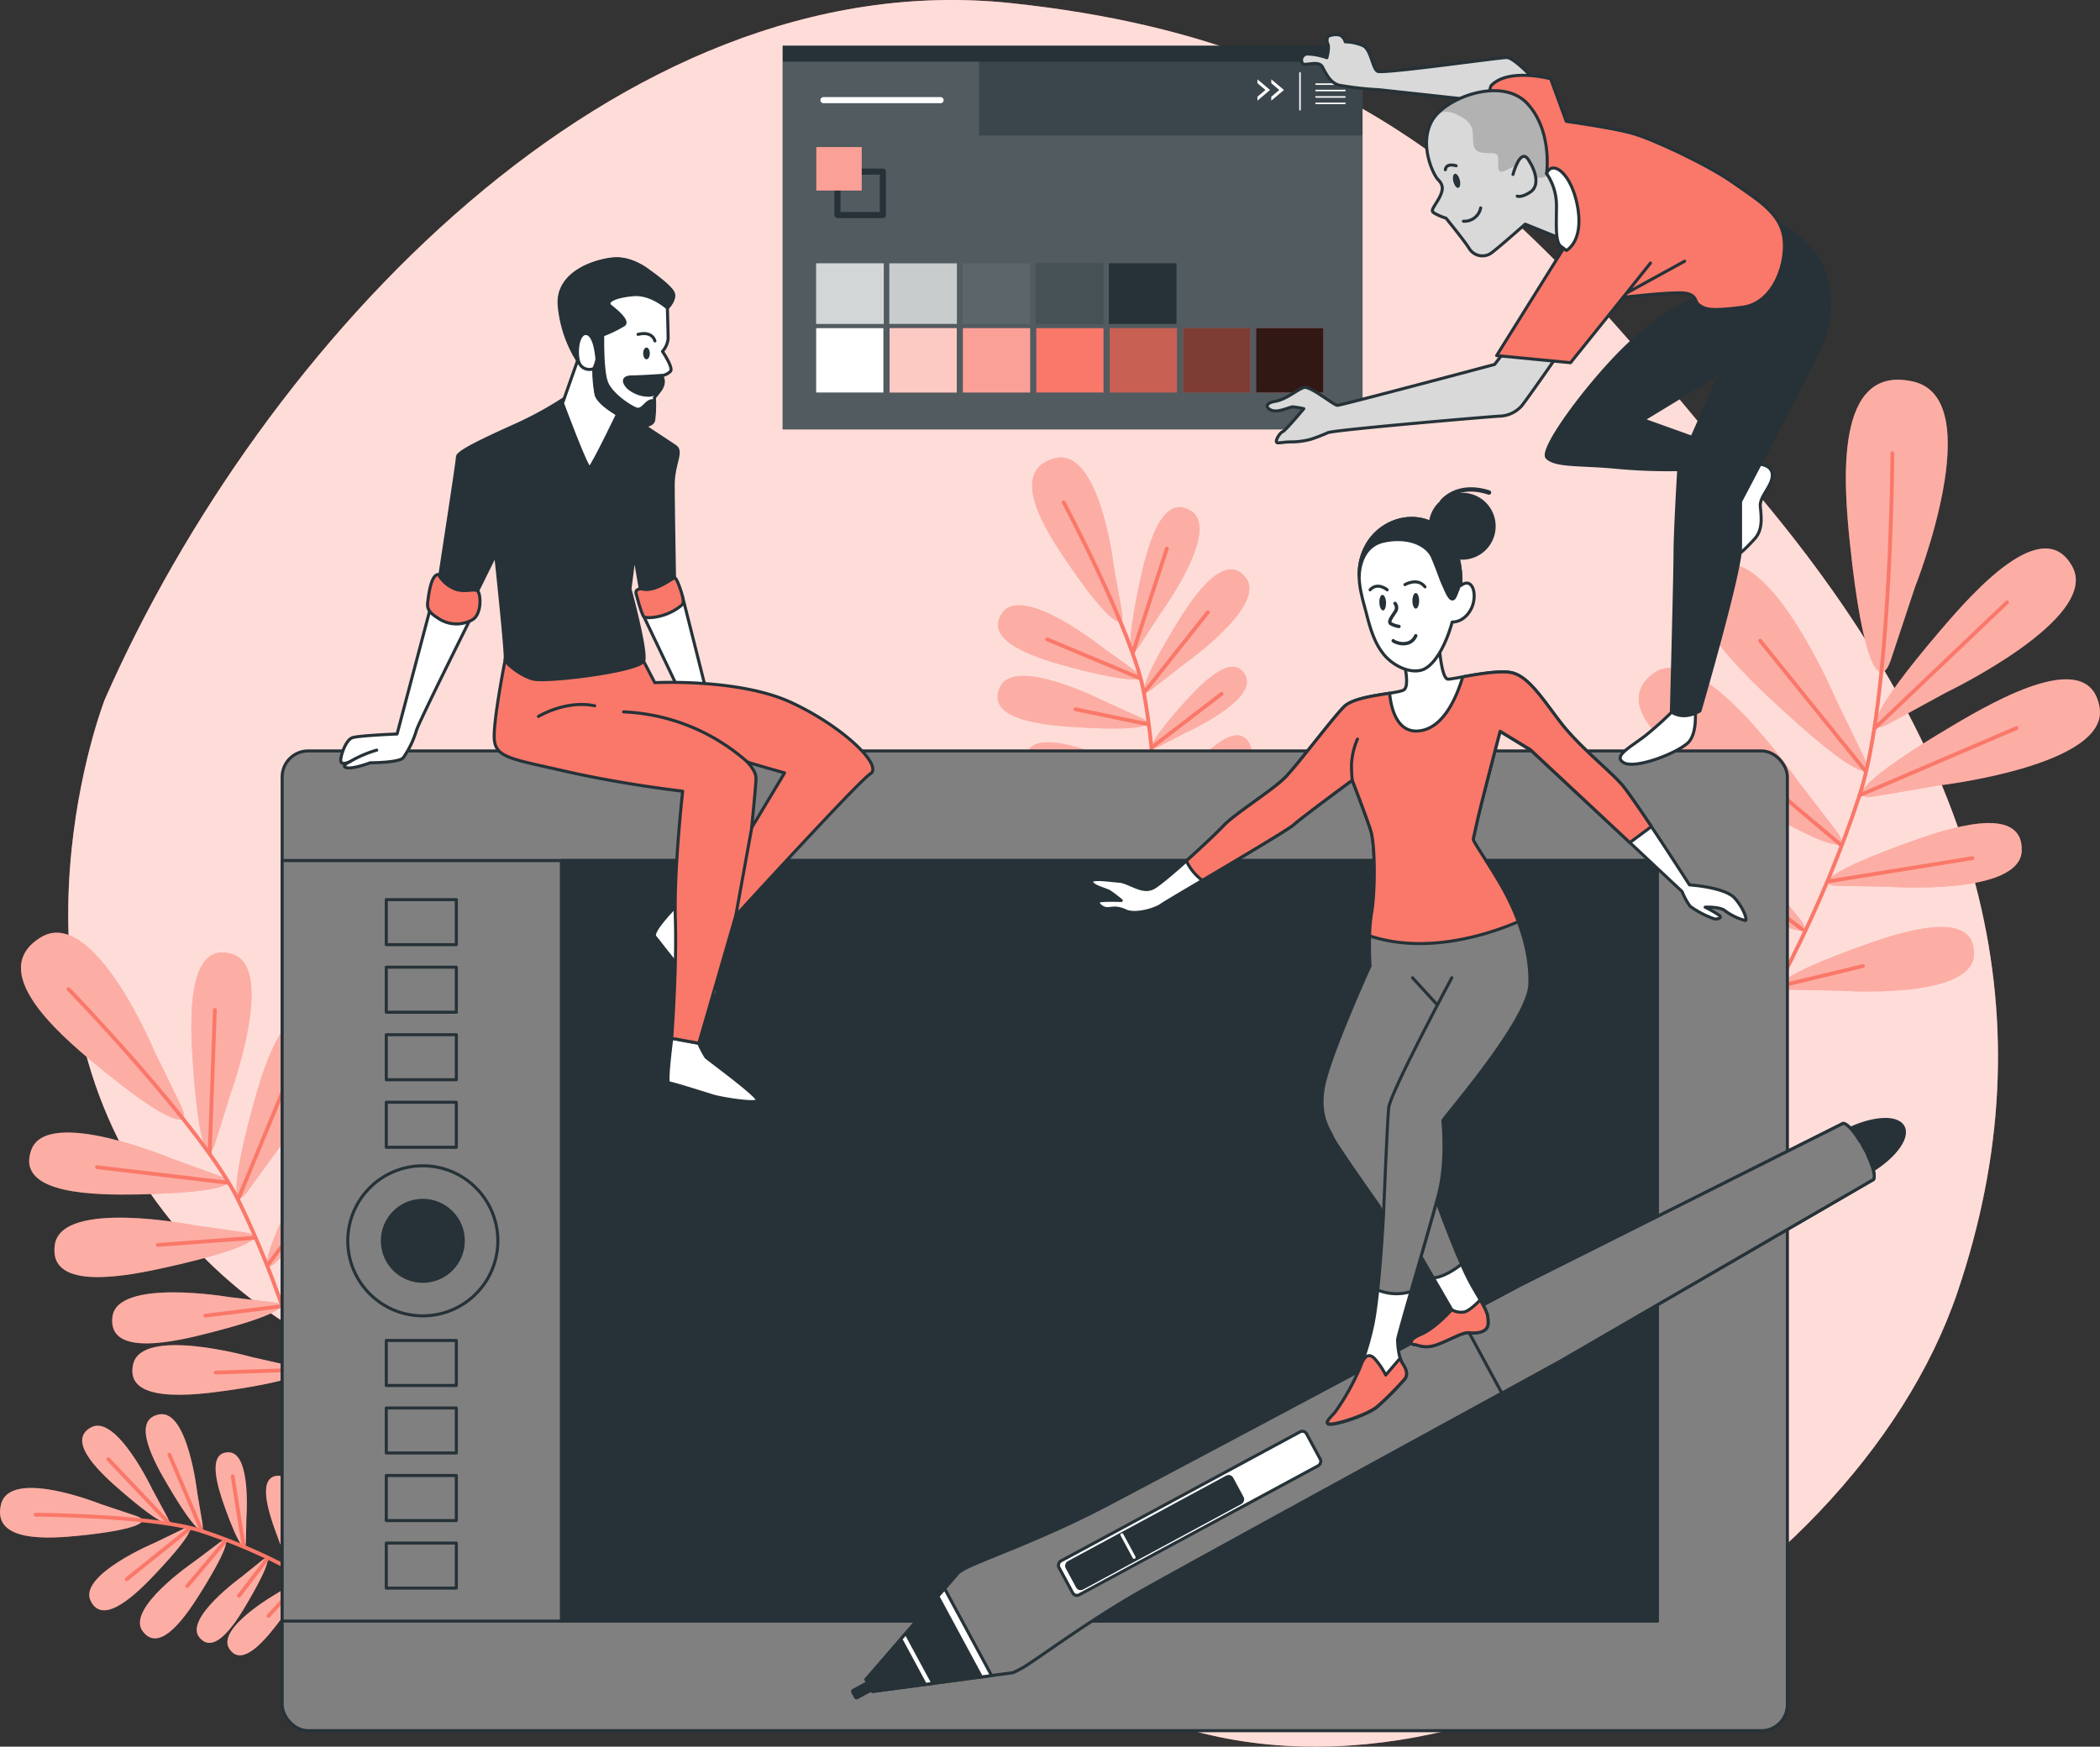 <svg xmlns="http://www.w3.org/2000/svg" xmlns:xlink="http://www.w3.org/1999/xlink" width="689.409" height="573.476" viewBox="0 0 689.409 573.476">
  <rect x="0" y="0" width="689.409" height="573.476" fill="#333333" stroke="none"/>
  <defs>
    <clipPath id="clip-path">
      <rect id="Rectangle_404" data-name="Rectangle 404" width="22.066" height="21.124" fill="#fa7869"/>
    </clipPath>
    <clipPath id="clip-path-2">
      <path id="Path_875" data-name="Path 875" d="M370.774,129.522s2-13.991-6.321-22.976-26.974-2-31.3,5.671.341,17.63,2,19.3,2,3.25,0,6.646-2.665,3.672-.666,4.664a17.452,17.452,0,0,0,3.25,1.332s6,7.328,7.653,9.993a5.07,5.07,0,0,0,6.987,1.625c2-1.332,11.374-9.652,11.374-9.652l13.974,5.655a34.12,34.12,0,0,0,0-10.984C376.77,135.177,375.1,129.522,370.774,129.522Z" transform="translate(-331.37 -102.318)" fill="#d9d9d9" stroke="#263238" stroke-linecap="round" stroke-linejoin="round" stroke-width="1"/>
    </clipPath>
  </defs>
  <g id="Design_community-bro" data-name="Design community-bro" transform="translate(-47.858 -83.992)">
    <g id="freepik--background-simple--inject-2" transform="translate(70.258 83.992)">
      <path id="Path_844" data-name="Path 844" d="M68.915,313.72s-36.041,92.3,16.932,164.816,142.993,70.522,212.865,93.336c36.561,11.943,59.228,44.507,90.833,64.331C490.6,699.574,642.383,610.788,677.156,508.256c30.077-88.77,9.165-171.819-62.69-258.639S495.506,98.629,366.39,85.012,120.409,196.6,68.915,313.72Z" transform="translate(-56.941 -83.992)" fill="#fa7869"/>
      <path id="Path_845" data-name="Path 845" d="M68.915,313.72s-36.041,92.3,16.932,164.816,142.993,70.522,212.865,93.336c36.561,11.943,59.228,44.507,90.833,64.331C490.6,699.574,642.383,610.788,677.156,508.256c30.077-88.77,9.165-171.819-62.69-258.639S495.506,98.629,366.39,85.012,120.409,196.6,68.915,313.72Z" transform="translate(-56.941 -83.992)" fill="#fff" opacity="0.75"/>
    </g>
    <g id="freepik--Plants--inject-2" transform="translate(47.858 208.656)">
      <path id="Path_846" data-name="Path 846" d="M111.136,341.591c-2.177,6.955-5.427,1.771-7.328-26.486-.877-13.259-2.194-40.363,13-35.618,14.527,4.55-.682,46.05-.682,46.05Zm20.425,2.324s27.851-34.3,15.583-43.337c-12.756-9.359-20.328,16.639-23.789,29.46-7.377,27.347-6,33.311-1.625,27.429Zm8.791,28s26.275-22.2,18.2-30.874c-8.4-9.035-17.874,9.75-22.456,19.093-9.6,19.84-9.408,24.6-5.265,20.734Zm9.912,27.8s26.275-22.2,18.215-30.874c-8.4-9.018-17.972,9.75-22.473,19.109-9.6,19.84-9.408,24.585-5.249,20.718ZM96.755,346.563S56,329.453,50.786,343.768c-5.411,14.884,21.725,14.819,35,14.624,28.306-.6,33.636-3.607,26.779-6.094Zm7.361,21.92s-43.337-8.645-45.6,6.4C56.165,390.566,82.749,385.106,95.7,382.2c27.624-6.223,32.255-10.237,25.04-11.374Zm11.716,23.61s-36.853-6.321-38.413,6.5c-1.625,13.308,20.718,8.125,31.6,5.313,23.236-5.9,27.039-9.392,20.929-10.139Zm7.3,19.678s-35.976-10.188-38.9,2.356c-3.022,13,19.759,10.237,30.874,8.645,23.724-3.412,27.884-6.5,21.871-7.865Zm-31.8-100.144s-20.035-48.179-37.373-37.682c-18.037,10.92,5.557,31.442,17.322,41.224,25.089,20.88,32.352,21.871,28.7,14.169Z" transform="translate(-40.511 -90.885)" fill="#fa7869"/>
      <path id="Path_847" data-name="Path 847" d="M111.136,341.591c-2.177,6.955-5.427,1.771-7.328-26.486-.877-13.259-2.194-40.363,13-35.618,14.527,4.55-.682,46.05-.682,46.05Zm20.425,2.324s27.851-34.3,15.583-43.337c-12.756-9.359-20.328,16.639-23.789,29.46-7.377,27.347-6,33.311-1.625,27.429Zm8.791,28s26.275-22.2,18.2-30.874c-8.4-9.035-17.874,9.75-22.456,19.093-9.6,19.84-9.408,24.6-5.265,20.734Zm9.912,27.8s26.275-22.2,18.215-30.874c-8.4-9.018-17.972,9.75-22.473,19.109-9.6,19.84-9.408,24.585-5.249,20.718ZM96.755,346.563S56,329.453,50.786,343.768c-5.411,14.884,21.725,14.819,35,14.624,28.306-.6,33.636-3.607,26.779-6.094Zm7.361,21.92s-43.337-8.645-45.6,6.4C56.165,390.566,82.749,385.106,95.7,382.2c27.624-6.223,32.255-10.237,25.04-11.374Zm11.716,23.61s-36.853-6.321-38.413,6.5c-1.625,13.308,20.718,8.125,31.6,5.313,23.236-5.9,27.039-9.392,20.929-10.139Zm7.3,19.678s-35.976-10.188-38.9,2.356c-3.022,13,19.759,10.237,30.874,8.645,23.724-3.412,27.884-6.5,21.871-7.865Zm-31.8-100.144s-20.035-48.179-37.373-37.682c-18.037,10.92,5.557,31.442,17.322,41.224,25.089,20.88,32.352,21.871,28.7,14.169Z" transform="translate(-40.511 -90.885)" fill="#fff" opacity="0.4"/>
      <path id="Path_848" data-name="Path 848" d="M57,283.84s44.052,45.5,55.654,69.124c13.324,27.152,23.318,58.887,26.974,84.951" transform="translate(-34.505 -83.767)" fill="none" stroke="#fa7869" stroke-linecap="round" stroke-linejoin="round" stroke-width="1.252"/>
      <line id="Line_54" data-name="Line 54" y1="47.009" x2="1.706" transform="translate(68.838 206.914)" fill="none" stroke="#fa7869" stroke-linecap="round" stroke-linejoin="round" stroke-width="1.252"/>
      <line id="Line_55" data-name="Line 55" y1="40.786" x2="16.867" transform="translate(78.133 228.412)" fill="none" stroke="#fa7869" stroke-linecap="round" stroke-linejoin="round" stroke-width="1.252"/>
      <line id="Line_56" data-name="Line 56" x1="42.849" y1="5.086" transform="translate(31.855 258.554)" fill="none" stroke="#fa7869" stroke-linecap="round" stroke-linejoin="round" stroke-width="1.252"/>
      <line id="Line_57" data-name="Line 57" y1="30.289" x2="22.44" transform="translate(87.882 260.455)" fill="none" stroke="#fa7869" stroke-linecap="round" stroke-linejoin="round" stroke-width="1.252"/>
      <line id="Line_58" data-name="Line 58" x1="31.848" y2="2.356" transform="translate(51.809 281.726)" fill="none" stroke="#fa7869" stroke-linecap="round" stroke-linejoin="round" stroke-width="1.252"/>
      <line id="Line_59" data-name="Line 59" x1="24.325" y2="2.99" transform="translate(67.376 304.312)" fill="none" stroke="#fa7869" stroke-linecap="round" stroke-linejoin="round" stroke-width="1.252"/>
      <line id="Line_60" data-name="Line 60" y1="18.508" x2="11.634" transform="translate(97.924 300.136)" fill="none" stroke="#fa7869" stroke-linecap="round" stroke-linejoin="round" stroke-width="1.252"/>
      <line id="Line_61" data-name="Line 61" x1="28.647" y2="0.942" transform="translate(70.772 325.046)" fill="none" stroke="#fa7869" stroke-linecap="round" stroke-linejoin="round" stroke-width="1.252"/>
      <path id="Path_849" data-name="Path 849" d="M460.715,273.657c-8.125,4.4-6.5-3.25,16.867-30.581,10.952-12.853,33.831-38.657,43.385-20.929,9.165,17.045-41.517,41.289-41.517,41.289Zm16.493,20.263s55.816-6.5,52.68-25.56c-3.25-19.889-33.295-2.892-47.838,5.687-31,18.313-35.017,24.959-25.885,23.448Zm-16.85,33.262s43.613,3.152,43.97-11.911c.374-15.664-25.04-7.036-37.373-2.567-26.356,9.506-30.4,14.007-23.188,14.169Zm-15.681,34.123s43.613,3.152,43.97-11.911c.39-15.664-25.04-7.036-37.373-2.584-26.356,9.522-30.4,14.023-23.188,14.186Zm-1.479-95.87s-21.888-51.754-39.339-43.369c-18.15,8.726,6.5,32.775,18.914,44.3,26.291,24.6,33.8,26.6,29.769,18.264ZM430.41,291.9s-31.735-46.359-47.123-34.676c-16.054,12.171,13,30.874,27.331,39.664,30.662,18.882,38.429,19.353,32.823,11.959Zm-10.3,31.881s-27.916-38.478-40.623-28.241c-13.308,10.659,11.667,25.755,24.033,32.9,26.356,15.274,32.921,15.486,28.014,9.376ZM409.286,348.16s-23.675-41.224-37.471-32.4c-14.348,9.181,8.888,26.844,20.409,35.277,24.585,17.972,31.1,18.882,26.876,12.284Zm59.992-119.351s24.553-61.617-.52-67.467c-26.113-6.093-22.879,33.522-20.864,52.875,4.29,41.273,10.042,48.748,13.5,38.364Z" transform="translate(159.394 -160.712)" fill="#fa7869"/>
      <path id="Path_850" data-name="Path 850" d="M460.715,273.657c-8.125,4.4-6.5-3.25,16.867-30.581,10.952-12.853,33.831-38.657,43.385-20.929,9.165,17.045-41.517,41.289-41.517,41.289Zm16.493,20.263s55.816-6.5,52.68-25.56c-3.25-19.889-33.295-2.892-47.838,5.687-31,18.313-35.017,24.959-25.885,23.448Zm-16.85,33.262s43.613,3.152,43.97-11.911c.374-15.664-25.04-7.036-37.373-2.567-26.356,9.506-30.4,14.007-23.188,14.169Zm-15.681,34.123s43.613,3.152,43.97-11.911c.39-15.664-25.04-7.036-37.373-2.584-26.356,9.522-30.4,14.023-23.188,14.186Zm-1.479-95.87s-21.888-51.754-39.339-43.369c-18.15,8.726,6.5,32.775,18.914,44.3,26.291,24.6,33.8,26.6,29.769,18.264ZM430.41,291.9s-31.735-46.359-47.123-34.676c-16.054,12.171,13,30.874,27.331,39.664,30.662,18.882,38.429,19.353,32.823,11.959Zm-10.3,31.881s-27.916-38.478-40.623-28.241c-13.308,10.659,11.667,25.755,24.033,32.9,26.356,15.274,32.921,15.486,28.014,9.376ZM409.286,348.16s-23.675-41.224-37.471-32.4c-14.348,9.181,8.888,26.844,20.409,35.277,24.585,17.972,31.1,18.882,26.876,12.284Zm59.992-119.351s24.553-61.617-.52-67.467c-26.113-6.093-22.879,33.522-20.864,52.875,4.29,41.273,10.042,48.748,13.5,38.364Z" transform="translate(159.394 -160.712)" fill="#fff" opacity="0.4"/>
      <path id="Path_851" data-name="Path 851" d="M449.2,175.58s-.325,80.5-10.773,112.3c-11.992,36.544-31.085,74.275-50.909,101.233" transform="translate(172.045 -151.421)" fill="none" stroke="#fa7869" stroke-linecap="round" stroke-linejoin="round" stroke-width="1.252"/>
      <line id="Line_62" data-name="Line 62" y1="41.241" x2="43.304" transform="translate(615.592 73.086)" fill="none" stroke="#fa7869" stroke-linecap="round" stroke-linejoin="round" stroke-width="1.252"/>
      <line id="Line_63" data-name="Line 63" y1="22.099" x2="51.575" transform="translate(610.473 114.359)" fill="none" stroke="#fa7869" stroke-linecap="round" stroke-linejoin="round" stroke-width="1.252"/>
      <line id="Line_64" data-name="Line 64" x1="34.465" y1="42.687" transform="translate(577.829 85.679)" fill="none" stroke="#fa7869" stroke-linecap="round" stroke-linejoin="round" stroke-width="1.252"/>
      <line id="Line_65" data-name="Line 65" y1="7.621" x2="47.301" transform="translate(600.22 157.094)" fill="none" stroke="#fa7869" stroke-linecap="round" stroke-linejoin="round" stroke-width="1.252"/>
      <line id="Line_66" data-name="Line 66" x1="31.069" y1="26.129" transform="translate(573.311 126.643)" fill="none" stroke="#fa7869" stroke-linecap="round" stroke-linejoin="round" stroke-width="1.252"/>
      <line id="Line_67" data-name="Line 67" x1="24.78" y1="18.882" transform="translate(566.844 161.579)" fill="none" stroke="#fa7869" stroke-linecap="round" stroke-linejoin="round" stroke-width="1.252"/>
      <line id="Line_68" data-name="Line 68" y1="6.5" x2="27.006" transform="translate(584.572 192.517)" fill="none" stroke="#fa7869" stroke-linecap="round" stroke-linejoin="round" stroke-width="1.252"/>
      <line id="Line_69" data-name="Line 69" x1="26.909" y1="24.585" transform="translate(553.341 181.582)" fill="none" stroke="#fa7869" stroke-linecap="round" stroke-linejoin="round" stroke-width="1.252"/>
      <path id="Path_852" data-name="Path 852" d="M291.13,238.486c-3.055,4.664-4.355.163.211-20.994,2.129-9.928,6.857-30.11,16.98-23.448,9.75,6.4-10.188,33.685-10.188,33.685Zm14.527,6.012s27.624-19.353,20.572-28.55c-7.41-9.587-18.443,7.962-23.691,16.655-11.163,18.54-11.374,23.2-7,19.792Zm.569,22.424s23.984-10.789,19.873-18.849c-4.274-8.417-15.258,3.412-20.523,9.295-11.228,12.561-12.089,16.087-8.222,14.121Zm1.43,22.521s23.984-10.789,19.873-18.865c-4.274-8.4-15.258,3.429-20.523,9.311-11.228,12.561-12.089,16.087-8.222,14.121Zm-28.127-50.373s-26.356-21.124-33.2-11.716c-7.117,9.75,12.837,15.469,22.651,18.053,20.929,5.509,25.479,4.42,20.961,1.154Zm.8,17.663s-30.029-15.469-34.855-4.875c-5.037,11.017,15.648,12.593,25.771,13.178,21.611,1.251,25.853-.731,20.783-3.039Zm3.64,19.808s-25.755-12.382-29.59-3.25c-4,9.425,13.519,10.286,22.1,10.546,18.313.552,21.855-1.2,17.517-3.039Zm1.235,16.005s-24.374-15.047-29.07-6.5c-4.972,8.953,12.366,11.667,20.864,12.837,18.134,2.5,21.855,1.121,17.728-1.17Zm-2.324-80.271s-4.582-39.616-19.5-35.553c-15.567,4.225-2.535,24.26,4.046,33.928,14.039,20.62,19.207,22.9,18.1,16.46Z" transform="translate(82.788 -150.89)" fill="#fa7869"/>
      <path id="Path_853" data-name="Path 853" d="M291.13,238.486c-3.055,4.664-4.355.163.211-20.994,2.129-9.928,6.857-30.11,16.98-23.448,9.75,6.4-10.188,33.685-10.188,33.685Zm14.527,6.012s27.624-19.353,20.572-28.55c-7.41-9.587-18.443,7.962-23.691,16.655-11.163,18.54-11.374,23.2-7,19.792Zm.569,22.424s23.984-10.789,19.873-18.849c-4.274-8.417-15.258,3.412-20.523,9.295-11.228,12.561-12.089,16.087-8.222,14.121Zm1.43,22.521s23.984-10.789,19.873-18.865c-4.274-8.4-15.258,3.429-20.523,9.311-11.228,12.561-12.089,16.087-8.222,14.121Zm-28.127-50.373s-26.356-21.124-33.2-11.716c-7.117,9.75,12.837,15.469,22.651,18.053,20.929,5.509,25.479,4.42,20.961,1.154Zm.8,17.663s-30.029-15.469-34.855-4.875c-5.037,11.017,15.648,12.593,25.771,13.178,21.611,1.251,25.853-.731,20.783-3.039Zm3.64,19.808s-25.755-12.382-29.59-3.25c-4,9.425,13.519,10.286,22.1,10.546,18.313.552,21.855-1.2,17.517-3.039Zm1.235,16.005s-24.374-15.047-29.07-6.5c-4.972,8.953,12.366,11.667,20.864,12.837,18.134,2.5,21.855,1.121,17.728-1.17Zm-2.324-80.271s-4.582-39.616-19.5-35.553c-15.567,4.225-2.535,24.26,4.046,33.928,14.039,20.62,19.207,22.9,18.1,16.46Z" transform="translate(82.788 -150.89)" fill="#fff" opacity="0.4"/>
      <path id="Path_854" data-name="Path 854" d="M258.06,185.51S280.809,228.2,284.4,248c4.079,22.749,4.745,48.179,1.95,68.1" transform="translate(91.142 -145.215)" fill="none" stroke="#fa7869" stroke-linecap="round" stroke-linejoin="round" stroke-width="1.252"/>
      <line id="Line_70" data-name="Line 70" y1="34.172" x2="11.131" transform="translate(371.935 55.439)" fill="none" stroke="#fa7869" stroke-linecap="round" stroke-linejoin="round" stroke-width="1.252"/>
      <line id="Line_71" data-name="Line 71" y1="26.421" x2="20.978" transform="translate(375.542 76.368)" fill="none" stroke="#fa7869" stroke-linecap="round" stroke-linejoin="round" stroke-width="1.252"/>
      <line id="Line_72" data-name="Line 72" x1="30.419" y1="12.756" transform="translate(343.775 85.24)" fill="none" stroke="#fa7869" stroke-linecap="round" stroke-linejoin="round" stroke-width="1.252"/>
      <line id="Line_73" data-name="Line 73" y1="17.533" x2="22.863" transform="translate(378.175 103.147)" fill="none" stroke="#fa7869" stroke-linecap="round" stroke-linejoin="round" stroke-width="1.252"/>
      <line id="Line_74" data-name="Line 74" x1="23.903" y1="4.956" transform="translate(353.069 108.2)" fill="none" stroke="#fa7869" stroke-linecap="round" stroke-linejoin="round" stroke-width="1.252"/>
      <line id="Line_75" data-name="Line 75" x1="18.508" y1="2.925" transform="translate(359.618 128.528)" fill="none" stroke="#fa7869" stroke-linecap="round" stroke-linejoin="round" stroke-width="1.252"/>
      <line id="Line_76" data-name="Line 76" y1="11.163" x2="12.431" transform="translate(379.686 132.135)" fill="none" stroke="#fa7869" stroke-linecap="round" stroke-linejoin="round" stroke-width="1.252"/>
      <line id="Line_77" data-name="Line 77" x1="21.254" y1="5.33" transform="translate(358.188 142.974)" fill="none" stroke="#fa7869" stroke-linecap="round" stroke-linejoin="round" stroke-width="1.252"/>
      <path id="Path_855" data-name="Path 855" d="M98.036,403.429c2.129,3.965-1.625,3.152-14.852-8.255-6.223-5.346-18.735-16.493-10.107-21.124,8.3-4.436,20.019,20.23,20.019,20.23Zm9.863-7.995s-3.055-27.152-12.349-25.641c-9.75,1.625-1.446,16.249,2.7,23.253,8.856,15.1,12.089,17.062,11.374,12.609Zm16.152,8.238s1.625-21.205-5.736-21.4c-7.6-.195-3.445,12.171-1.3,18.183,4.582,12.821,6.776,14.787,6.857,11.277Zm16.558,7.67s1.625-21.124-5.736-21.4c-7.621-.2-3.445,12.171-1.3,18.183,4.582,12.821,6.76,14.787,6.857,11.277Zm-46.587.585S68.836,422.49,72.9,430.988c4.209,8.84,15.94-3.169,21.563-9.132,11.992-12.739,13-16.4,8.9-14.446Zm12.853,6.24s-22.586,15.372-16.85,22.879c5.9,7.832,15-6.256,19.32-13.227,9.23-14.868,9.457-18.638,5.866-15.924Zm15.469,5.07s-18.735,13.552-13.779,19.727c5.167,6.5,12.528-5.638,16.022-11.634,7.458-12.788,7.572-15.989,4.6-13.6Zm11.846,5.281s-20.068,11.374-15.794,18.167c4.436,7,13-4.274,17.175-9.863,8.775-11.927,9.213-15.1,6.012-13ZM76.262,399.269s-29.915-12.041-32.791.146c-3.006,12.691,16.249,11.163,25.674,10.221,20.068-2.031,23.675-4.875,18.67-6.5Z" transform="translate(-43.156 -30.09)" fill="#fa7869"/>
      <path id="Path_856" data-name="Path 856" d="M98.036,403.429c2.129,3.965-1.625,3.152-14.852-8.255-6.223-5.346-18.735-16.493-10.107-21.124,8.3-4.436,20.019,20.23,20.019,20.23Zm9.863-7.995s-3.055-27.152-12.349-25.641c-9.75,1.625-1.446,16.249,2.7,23.253,8.856,15.1,12.089,17.062,11.374,12.609Zm16.152,8.238s1.625-21.205-5.736-21.4c-7.6-.195-3.445,12.171-1.3,18.183,4.582,12.821,6.776,14.787,6.857,11.277Zm16.558,7.67s1.625-21.124-5.736-21.4c-7.621-.2-3.445,12.171-1.3,18.183,4.582,12.821,6.76,14.787,6.857,11.277Zm-46.587.585S68.836,422.49,72.9,430.988c4.209,8.84,15.94-3.169,21.563-9.132,11.992-12.739,13-16.4,8.9-14.446Zm12.853,6.24s-22.586,15.372-16.85,22.879c5.9,7.832,15-6.256,19.32-13.227,9.23-14.868,9.457-18.638,5.866-15.924Zm15.469,5.07s-18.735,13.552-13.779,19.727c5.167,6.5,12.528-5.638,16.022-11.634,7.458-12.788,7.572-15.989,4.6-13.6Zm11.846,5.281s-20.068,11.374-15.794,18.167c4.436,7,13-4.274,17.175-9.863,8.775-11.927,9.213-15.1,6.012-13ZM76.262,399.269s-29.915-12.041-32.791.146c-3.006,12.691,16.249,11.163,25.674,10.221,20.068-2.031,23.675-4.875,18.67-6.5Z" transform="translate(-43.156 -30.09)" fill="#fff" opacity="0.4"/>
      <path id="Path_857" data-name="Path 857" d="M50.37,390.05s39.128.26,54.565,5.395a184.948,184.948,0,0,1,49.138,24.878" transform="translate(-38.648 -17.394)" fill="none" stroke="#fa7869" stroke-linecap="round" stroke-linejoin="round" stroke-width="1.252"/>
      <line id="Line_78" data-name="Line 78" x1="19.987" y1="21.091" transform="translate(35.543 354.425)" fill="none" stroke="#fa7869" stroke-linecap="round" stroke-linejoin="round" stroke-width="1.252"/>
      <line id="Line_79" data-name="Line 79" x1="10.676" y1="25.105" transform="translate(55.611 352.946)" fill="none" stroke="#fa7869" stroke-linecap="round" stroke-linejoin="round" stroke-width="1.252"/>
      <line id="Line_80" data-name="Line 80" x1="20.799" y2="16.704" transform="translate(41.572 377.141)" fill="none" stroke="#fa7869" stroke-linecap="round" stroke-linejoin="round" stroke-width="1.252"/>
      <line id="Line_81" data-name="Line 81" x1="3.64" y1="23.009" transform="translate(76.378 360.063)" fill="none" stroke="#fa7869" stroke-linecap="round" stroke-linejoin="round" stroke-width="1.252"/>
      <line id="Line_82" data-name="Line 82" x1="12.756" y2="15.063" transform="translate(61.461 381.025)" fill="none" stroke="#fa7869" stroke-linecap="round" stroke-linejoin="round" stroke-width="1.252"/>
      <line id="Line_83" data-name="Line 83" x1="9.213" y2="12.024" transform="translate(78.441 387.264)" fill="none" stroke="#fa7869" stroke-linecap="round" stroke-linejoin="round" stroke-width="1.252"/>
      <line id="Line_84" data-name="Line 84" x1="3.136" y1="13.146" transform="translate(93.537 377.58)" fill="none" stroke="#fa7869" stroke-linecap="round" stroke-linejoin="round" stroke-width="1.252"/>
      <line id="Line_85" data-name="Line 85" x1="11.992" y2="13.048" transform="translate(88.142 392.838)" fill="none" stroke="#fa7869" stroke-linecap="round" stroke-linejoin="round" stroke-width="1.252"/>
    </g>
    <g id="freepik--device-2--inject-2" transform="translate(140.485 330.538)">
      <rect id="Rectangle_378" data-name="Rectangle 378" width="494.155" height="321.686" rx="8.55" fill="gray" stroke="#263238" stroke-linecap="round" stroke-linejoin="round" stroke-width="1"/>
      <rect id="Rectangle_379" data-name="Rectangle 379" width="451.436" height="249.702" transform="translate(0 35.992)" fill="gray" stroke="#263238" stroke-linecap="round" stroke-linejoin="round" stroke-width="1"/>
      <rect id="Rectangle_380" data-name="Rectangle 380" width="359.758" height="249.702" transform="translate(91.678 35.992)" fill="#263238" stroke="#263238" stroke-linecap="round" stroke-linejoin="round" stroke-width="1"/>
      <circle id="Ellipse_120" data-name="Ellipse 120" cx="24.634" cy="24.634" r="24.634" transform="translate(21.546 136.217)" fill="gray" stroke="#263238" stroke-linecap="round" stroke-linejoin="round" stroke-width="1"/>
      <circle id="Ellipse_121" data-name="Ellipse 121" cx="13.292" cy="13.292" r="13.292" transform="translate(32.888 147.559)" fill="#263238" stroke="#263238" stroke-linecap="round" stroke-linejoin="round" stroke-width="1"/>
      <rect id="Rectangle_381" data-name="Rectangle 381" width="22.993" height="14.787" transform="translate(34.188 48.829)" fill="gray" stroke="#263238" stroke-linecap="round" stroke-linejoin="round" stroke-width="1"/>
      <rect id="Rectangle_382" data-name="Rectangle 382" width="22.993" height="14.787" transform="translate(34.188 71.009)" fill="gray" stroke="#263238" stroke-linecap="round" stroke-linejoin="round" stroke-width="1"/>
      <rect id="Rectangle_383" data-name="Rectangle 383" width="22.993" height="14.787" transform="translate(34.188 93.173)" fill="gray" stroke="#263238" stroke-linecap="round" stroke-linejoin="round" stroke-width="1"/>
      <rect id="Rectangle_384" data-name="Rectangle 384" width="22.993" height="14.787" transform="translate(34.188 115.353)" fill="gray" stroke="#263238" stroke-linecap="round" stroke-linejoin="round" stroke-width="1"/>
      <rect id="Rectangle_385" data-name="Rectangle 385" width="22.993" height="14.787" transform="translate(34.188 193.561)" fill="gray" stroke="#263238" stroke-linecap="round" stroke-linejoin="round" stroke-width="1"/>
      <rect id="Rectangle_386" data-name="Rectangle 386" width="22.993" height="14.787" transform="translate(34.188 215.725)" fill="gray" stroke="#263238" stroke-linecap="round" stroke-linejoin="round" stroke-width="1"/>
      <rect id="Rectangle_387" data-name="Rectangle 387" width="22.993" height="14.787" transform="translate(34.188 237.905)" fill="gray" stroke="#263238" stroke-linecap="round" stroke-linejoin="round" stroke-width="1"/>
      <rect id="Rectangle_388" data-name="Rectangle 388" width="22.993" height="14.787" transform="translate(34.188 260.085)" fill="gray" stroke="#263238" stroke-linecap="round" stroke-linejoin="round" stroke-width="1"/>
    </g>
    <g id="freepik--device-1--inject-2" transform="translate(327.615 451.53)">
      <rect id="Rectangle_389" data-name="Rectangle 389" width="2.73" height="9.132" rx="0.34" transform="translate(8.035 183.304) rotate(61.63)" fill="#263238" stroke="#263238" stroke-linecap="round" stroke-linejoin="round" stroke-width="1"/>
      <path id="Path_858" data-name="Path 858" d="M422.018,329l1.4-.715c8.921-4.875,14.494-11.846,12.414-15.681s-10.984-3.022-19.922,1.787l-1.349.78Z" transform="translate(-90.814 -310.18)" fill="#263238" stroke="#263238" stroke-linecap="round" stroke-linejoin="round" stroke-width="1"/>
      <path id="Path_859" data-name="Path 859" d="M270.741,488.983c6.971-4.517,21.644-15.437,38.592-24.975S446.1,389,446.1,389L548.83,329.415s1.365-1.024-1.95-8.125h.114c-.39-.731-.78-1.43-1.154-2.064s-.682-1.349-1.089-2.1h-.114c-4.176-6.711-5.785-6.126-5.785-6.126L432.681,364.221s-120.423,64.266-137.7,73.219-34.465,15.226-42.053,18.589a26.455,26.455,0,0,0-4.355,2.356l-30.467,35.18L219,495.19l.357.682.894,1.625,46.132-6.175a34.5,34.5,0,0,0,4.355-2.34Z" transform="translate(-213.58 -309.673)" fill="gray" stroke="#263238" stroke-linecap="round" stroke-linejoin="round" stroke-width="1"/>
      <path id="Path_860" data-name="Path 860" d="M242.354,406.09,218.11,434.1l.894,1.641.357.682.894,1.641,37.406-5Z" transform="translate(-213.58 -250.244)" fill="#263238" stroke="#263238" stroke-linecap="round" stroke-linejoin="round" stroke-width="1"/>
      <rect id="Rectangle_390" data-name="Rectangle 390" width="12.626" height="92.377" rx="1.56" transform="translate(148.42 101.825) rotate(61.63)" fill="#fff" stroke="#263238" stroke-linecap="round" stroke-linejoin="round" stroke-width="1"/>
      <rect id="Rectangle_391" data-name="Rectangle 391" width="9.587" height="61.503" rx="1.18" transform="translate(124.08 116.822) rotate(61.63)" fill="#263238" stroke="#263238" stroke-linecap="round" stroke-linejoin="round" stroke-width="1"/>
      <line id="Line_86" data-name="Line 86" x2="3.997" y2="7.41" transform="translate(88.555 136.363)" fill="none" stroke="#fff" stroke-linecap="round" stroke-linejoin="round" stroke-width="1"/>
      <path id="Path_861" data-name="Path 861" d="M351.779,399.547,371.018,389l102.728-59.586s1.365-1.024-1.95-8.125h.114c-.39-.731-.78-1.43-1.154-2.064s-.682-1.349-1.089-2.1h-.114c-4.176-6.711-5.785-6.126-5.785-6.126L357.6,364.221,338.26,374.539Z" transform="translate(-138.495 -309.673)" fill="gray" stroke="#263238" stroke-linecap="round" stroke-linejoin="round" stroke-width="1"/>
      <path id="Path_862" data-name="Path 862" d="M235.706,430.454l-8.888-16.444-1.657,1.917,8.027,14.868Z" transform="translate(-209.174 -245.294)" fill="#fff" stroke="#263238" stroke-linecap="round" stroke-linejoin="round" stroke-width="1"/>
      <path id="Path_863" data-name="Path 863" d="M234.85,404.98l-2.21,2.551,14.283,26.454,3.347-.455Z" transform="translate(-204.5 -250.937)" fill="#fff" stroke="#263238" stroke-linecap="round" stroke-linejoin="round" stroke-width="1"/>
    </g>
    <g id="freepik--character-3--inject-2" transform="translate(304.765 95.365)">
      <rect id="Rectangle_392" data-name="Rectangle 392" width="190.392" height="126.013" transform="translate(0.016 3.605)" fill="#263238"/>
      <rect id="Rectangle_393" data-name="Rectangle 393" width="125.883" height="24.228" transform="translate(64.526 8.87)" fill="#fff" opacity="0.1"/>
      <path id="Path_864" data-name="Path 864" d="M265.786,120.678V96.45H201.26V217.2H391.668v-96.52Z" transform="translate(-201.26 -87.58)" fill="#fff" opacity="0.2"/>
      <rect id="Rectangle_394" data-name="Rectangle 394" width="22.213" height="19.922" transform="translate(107.115 75.07)" fill="#263238"/>
      <rect id="Rectangle_395" data-name="Rectangle 395" width="22.213" height="19.922" transform="translate(35.033 75.07)" fill="#263238"/>
      <rect id="Rectangle_396" data-name="Rectangle 396" width="22.213" height="19.922" transform="translate(35.033 75.07)" fill="#fff" opacity="0.75"/>
      <rect id="Rectangle_397" data-name="Rectangle 397" width="22.213" height="19.922" transform="translate(11.017 75.07)" fill="#fff" opacity="0.75"/>
      <rect id="Rectangle_398" data-name="Rectangle 398" width="22.213" height="19.922" transform="translate(83.082 75.07)" fill="#263238"/>
      <rect id="Rectangle_399" data-name="Rectangle 399" width="22.213" height="19.922" transform="translate(83.082 75.07)" fill="#fff" opacity="0.15"/>
      <rect id="Rectangle_400" data-name="Rectangle 400" width="22.213" height="19.922" transform="translate(59.066 75.07)" fill="#263238"/>
      <rect id="Rectangle_401" data-name="Rectangle 401" width="22.213" height="19.922" transform="translate(59.066 75.07)" fill="#fff" opacity="0.25"/>
      <rect id="Rectangle_402" data-name="Rectangle 402" width="22.066" height="21.124" transform="translate(131.489 96.372)" fill="#fa7869"/>
      <g id="Group_56" data-name="Group 56" transform="translate(131.489 96.372)" clip-path="url(#clip-path)">
        <rect id="Rectangle_403" data-name="Rectangle 403" width="22.066" height="21.124" opacity="0.5"/>
      </g>
      <rect id="Rectangle_405" data-name="Rectangle 405" width="22.066" height="21.124" transform="translate(107.391 96.372)" fill="#fa7869"/>
      <rect id="Rectangle_406" data-name="Rectangle 406" width="22.066" height="21.124" transform="translate(107.391 96.372)" opacity="0.2"/>
      <rect id="Rectangle_407" data-name="Rectangle 407" width="22.066" height="21.124" transform="translate(83.294 96.372)" fill="#fa7869"/>
      <rect id="Rectangle_408" data-name="Rectangle 408" width="22.066" height="21.124" transform="translate(59.212 96.372)" fill="#fa7869"/>
      <rect id="Rectangle_409" data-name="Rectangle 409" width="22.066" height="21.124" transform="translate(59.212 96.372)" fill="#fff" opacity="0.3"/>
      <rect id="Rectangle_410" data-name="Rectangle 410" width="22.066" height="21.124" transform="translate(35.131 96.372)" fill="#fa7869"/>
      <rect id="Rectangle_411" data-name="Rectangle 411" width="22.066" height="21.124" transform="translate(35.131 96.372)" fill="#fff" opacity="0.6"/>
      <rect id="Rectangle_412" data-name="Rectangle 412" width="22.066" height="21.124" transform="translate(11.033 96.372)" fill="#fff"/>
      <rect id="Rectangle_413" data-name="Rectangle 413" width="22.066" height="21.124" transform="translate(155.456 96.372)" fill="#fa7869"/>
      <rect id="Rectangle_414" data-name="Rectangle 414" width="22.066" height="21.124" transform="translate(155.456 96.372)" opacity="0.8"/>
      <rect id="Rectangle_415" data-name="Rectangle 415" width="14.901" height="14.267" transform="translate(18.02 44.96)" fill="none" stroke="#263238" stroke-linecap="round" stroke-linejoin="round" stroke-width="2"/>
      <rect id="Rectangle_416" data-name="Rectangle 416" width="14.901" height="14.267" transform="translate(11.082 36.916)" fill="#fa7869"/>
      <rect id="Rectangle_417" data-name="Rectangle 417" width="14.901" height="14.267" transform="translate(11.082 36.916)" fill="#fff" opacity="0.3"/>
      <line id="Line_87" data-name="Line 87" x2="38.462" transform="translate(13.422 21.512)" fill="none" stroke="#fff" stroke-linecap="round" stroke-linejoin="round" stroke-width="2"/>
      <path id="Path_865" data-name="Path 865" d="M297.2,100.02v1.267l2.632,2.226L297.2,105.74v1.284l4.144-3.51Z" transform="translate(-141.305 -85.349)" fill="#fff"/>
      <path id="Path_866" data-name="Path 866" d="M300,100.02v1.267l2.632,2.226L300,105.74v1.284l4.16-3.51Z" transform="translate(-139.555 -85.349)" fill="#fff"/>
      <line id="Line_88" data-name="Line 88" y2="12.106" transform="translate(169.869 12.559)" fill="none" stroke="#fff" stroke-linecap="round" stroke-linejoin="round" stroke-width="0.5"/>
      <line id="Line_89" data-name="Line 89" x2="9.473" transform="translate(175.134 16.247)" fill="none" stroke="#fff" stroke-linecap="round" stroke-linejoin="round" stroke-width="0.5"/>
      <line id="Line_90" data-name="Line 90" x2="9.473" transform="translate(175.134 18.344)" fill="none" stroke="#fff" stroke-linecap="round" stroke-linejoin="round" stroke-width="0.5"/>
      <line id="Line_91" data-name="Line 91" x2="9.473" transform="translate(175.134 20.456)" fill="none" stroke="#fff" stroke-linecap="round" stroke-linejoin="round" stroke-width="0.5"/>
      <line id="Line_92" data-name="Line 92" x2="9.473" transform="translate(175.134 22.568)" fill="none" stroke="#fff" stroke-linecap="round" stroke-linejoin="round" stroke-width="0.5"/>
      <path id="Path_867" data-name="Path 867" d="M382.53,105.76s-6.646-7.263-9.067-7.263-40.623,5.443-42.378,4.534-2.112-7.263-4.875-8.466a15.99,15.99,0,0,0-5.752-1.219s-.569-2.34-2.7-2.34a5.85,5.85,0,0,0-3.022.6,2.941,2.941,0,0,0,0,2.421c.6,1.219-.309,4.55-.309,4.55a21.123,21.123,0,0,0-6.045-1.219,2,2,0,0,0-1.82,3.25c.91.6,5.151-1.2,6.353.91s2.421,5.151,5.46,6.061a106.122,106.122,0,0,0,13.308,1.511l35.992,3.932,5.443,7.263,12.707-5.752Z" transform="translate(-135.737 -90.991)" fill="#d9d9d9" stroke="#263238" stroke-linecap="round" stroke-linejoin="round" stroke-width="1"/>
      <path id="Path_868" data-name="Path 868" d="M378.7,153.72l-4.875,6.353S323.454,173.5,322.236,173.5s-8.937-6.5-11.049-5.85-5.752,3.932-9.392,4.534-3.022,2.421-.894,3.039S306.637,174,307.546,174a29.607,29.607,0,0,1,3.64.6s-6.061,7.28-6.971,7.572-3.022,3.64-1.511,3.64,1.82-.309,4.875-.309a24.116,24.116,0,0,0,6.061-.91,55.844,55.844,0,0,0,5.443-2.112c1.82-.91,55.085-5.46,56.872-5.46a10.025,10.025,0,0,0,6.662-3.25c1.8-2.129,12.707-17.874,12.707-17.874Z" transform="translate(-140.066 -51.79)" fill="#d9d9d9" stroke="#263238" stroke-linecap="round" stroke-linejoin="round" stroke-width="1"/>
      <path id="Path_869" data-name="Path 869" d="M389.52,227.481a113.155,113.155,0,0,1-10.887,9.993c-5.151,3.932-10.594,6.662-6.971,8.775s16.655-2.73,20.88-6.353,2.129-14.836,2.129-14.836Z" transform="translate(-95.507 -7.209)" fill="#fff" stroke="#263238" stroke-linecap="round" stroke-linejoin="round" stroke-width="1"/>
      <path id="Path_870" data-name="Path 870" d="M401.818,178.1s4.875,0,4.875,3.64-4.241,6.955-3.932,10.286.91,7.572-1.82,10.594-8.775,9.376-8.466,4.241,3.022-11.212,2.714-14.836a15.859,15.859,0,0,0-2.714-6.971l4.225-7.865Z" transform="translate(-81.773 -37.124)" fill="#fff" stroke="#263238" stroke-linecap="round" stroke-linejoin="round" stroke-width="1"/>
      <path id="Path_871" data-name="Path 871" d="M445.164,141.657c-4.241-7.556-13.926-12.707-13.926-12.707s-3.331,13.617-10.286,17.874a66.865,66.865,0,0,1-14.234,6.353S396.742,156.2,383.97,167.7,353.1,203.453,355.826,206.15s9.75,2.112,21.124,3.022a184.671,184.671,0,0,0,22.1.91s-1.219,20.279-1.219,27.542-1.2,52-1.2,52,3.624,3.022,9.376-.309c0,0,13.324-45.709,13.324-53.622V220.563s20.88-39.648,25.723-49.641S449.405,149.229,445.164,141.657ZM403.4,199.472l-16.054-5.752,25.43-15.437Z" transform="translate(-104.841 -67.27)" fill="#263238" stroke="#263238" stroke-linecap="round" stroke-linejoin="round" stroke-width="1"/>
      <path id="Path_872" data-name="Path 872" d="M369.987,153.759,346.6,191.23l24.26,2.34L388.122,172.1s15.859-1.852,20.051-1.4,3.526,2.909,4.664,3.737c2.129,1.625,3.737,2.324,14.462.926s14.917-15.388,13.519-23.318-8.856-12.122-16.785-17.728-26.584-14.446-33.587-16.249-20.994-3.737-20.994-3.737l-5.119-13.991s-13.991-3.737-19.6,2.324l-.926,3.25,20.052,39.193Z" transform="translate(-112.177 -85.856)" fill="#fa7869" stroke="#263238" stroke-linecap="round" stroke-linejoin="round" stroke-width="1"/>
      <path id="Path_873" data-name="Path 873" d="M370.774,129.522s2-13.991-6.321-22.976-26.974-2-31.3,5.671.341,17.63,2,19.3,2,3.25,0,6.646-2.665,3.672-.666,4.664a17.452,17.452,0,0,0,3.25,1.332s6,7.328,7.653,9.993a5.07,5.07,0,0,0,6.987,1.625c2-1.332,11.374-9.652,11.374-9.652l13.974,5.655a34.12,34.12,0,0,0,0-10.984C376.77,135.177,375.1,129.522,370.774,129.522Z" transform="translate(-119.951 -83.913)" fill="#d9d9d9"/>
      <g id="Group_57" data-name="Group 57" transform="translate(211.418 18.405)" clip-path="url(#clip-path-2)">
        <path id="Path_874" data-name="Path 874" d="M370.794,129.668a3.918,3.918,0,0,0-1.089-.146s2-13.991-6.321-22.976c-7.8-8.417-24.634-2.811-30.3,4.209,1.154-1.186,3.412-2.4,7.328-.536,6.321,2.99,4.664,5.655,5.33,9.977s7.653,1.332,7.995,3.672-.666,5.655,1.625,4.988,5.33-3.656,7.328-.341a5.606,5.606,0,0,0,8.108,1.154Z" transform="translate(-330.301 -102.318)" fill="#b2b2b2"/>
      </g>
      <path id="Path_876" data-name="Path 876" d="M370.774,129.522s2-13.991-6.321-22.976-26.974-2-31.3,5.671.341,17.63,2,19.3,2,3.25,0,6.646-2.665,3.672-.666,4.664a17.452,17.452,0,0,0,3.25,1.332s6,7.328,7.653,9.993a5.07,5.07,0,0,0,6.987,1.625c2-1.332,11.374-9.652,11.374-9.652l13.974,5.655a34.12,34.12,0,0,0,0-10.984C376.77,135.177,375.1,129.522,370.774,129.522Z" transform="translate(-119.951 -83.913)" fill="none" stroke="#263238" stroke-linecap="round" stroke-linejoin="round" stroke-width="1"/>
      <path id="Path_877" data-name="Path 877" d="M338.82,130.371A5.427,5.427,0,0,0,344.475,126" transform="translate(-115.296 -69.113)" fill="none" stroke="#263238" stroke-linecap="round" stroke-linejoin="round" stroke-width="1"/>
      <path id="Path_878" data-name="Path 878" d="M348.83,121.524s2.372-8.953,5.037-4.875,3.672,8.661.666,10.659-4.322,1.332-4.322,1.332" transform="translate(-109.04 -75.622)" fill="#d9d9d9" stroke="#263238" stroke-linecap="round" stroke-linejoin="round" stroke-width="1"/>
      <path id="Path_879" data-name="Path 879" d="M338.944,121.153c.325,1.284.114,2.421-.471,2.567s-1.3-.764-1.625-2.047-.1-2.421.471-2.567S338.635,119.886,338.944,121.153Z" transform="translate(-116.622 -73.431)" fill="#263238"/>
      <path id="Path_880" data-name="Path 880" d="M335.17,118.9s0-2.324,3.542-1.316" transform="translate(-117.577 -74.529)" fill="none" stroke="#263238" stroke-linecap="round" stroke-linejoin="round" stroke-width="1"/>
      <path id="Path_881" data-name="Path 881" d="M355.62,119.76a18.655,18.655,0,0,1,3.25,10.334c0,6.061-.471,12.122,1.4,13.519l1.852,1.4s5.606-2.795,3.737-13.991S357.554,115.015,355.62,119.76Z" transform="translate(-104.797 -74.15)" fill="#fff" stroke="#263238" stroke-linecap="round" stroke-linejoin="round" stroke-width="1"/>
      <path id="Path_882" data-name="Path 882" d="M392.863,164.666s-3.022-10.595-5.444-13.926" transform="translate(-84.924 -53.653)" fill="none" stroke="#263238" stroke-linecap="round" stroke-linejoin="round" stroke-width="1"/>
      <path id="Path_883" data-name="Path 883" d="M382.39,182.944a31.3,31.3,0,0,1,4.241-10.594" transform="translate(-88.068 -40.148)" fill="none" stroke="#263238" stroke-linecap="round" stroke-linejoin="round" stroke-width="1"/>
      <line id="Line_93" data-name="Line 93" y1="11.261" x2="8.986" transform="translate(275.944 74.988)" fill="none" stroke="#263238" stroke-linecap="round" stroke-linejoin="round" stroke-width="1"/>
      <line id="Line_94" data-name="Line 94" y1="10.302" x2="18.768" transform="translate(277.374 74.387)" fill="none" stroke="#263238" stroke-linecap="round" stroke-linejoin="round" stroke-width="1"/>
    </g>
    <g id="freepik--character-2--inject-2" transform="translate(406.202 243.982)">
      <path id="Path_884" data-name="Path 884" d="M330.129,343.782l11.456,19.759s-5.362,6.093-9.993,8.043S328.179,375,329.4,375s3.169,1.706,8.043-.244,7.8-3.9,9.993-3.656,6.093,0,6.093-3.169-.244-3.656-5.118-11.943-12.918-31.215-12.918-31.215Z" transform="translate(-223.316 -93.515)" fill="#fff" stroke="#263238" stroke-linecap="round" stroke-linejoin="round" stroke-width="1"/>
      <path id="Path_885" data-name="Path 885" d="M345.708,350.6a6.126,6.126,0,0,1-4.144-.731s-5.362,6.094-9.993,8.043-3.412,3.412-2.194,3.412,3.169,1.706,8.043-.244,7.8-3.9,9.993-3.656,6.093,0,6.093-3.169c0-2.486-.146-3.347-2.584-7.6C349.576,348.064,347.219,350.273,345.708,350.6Z" transform="translate(-223.328 -79.841)" fill="#fa7869" stroke="#263238" stroke-linecap="round" stroke-linejoin="round" stroke-width="1"/>
      <path id="Path_886" data-name="Path 886" d="M334.782,324.77l-5.362,19.012,5.411,9.343c2.129-.228,5.167-1.332,9.246-4.517C339.625,338.566,334.782,324.77,334.782,324.77Z" transform="translate(-222.607 -93.515)" fill="gray" stroke="#263238" stroke-linecap="round" stroke-linejoin="round" stroke-width="1"/>
      <path id="Path_887" data-name="Path 887" d="M474.868,297.374c-3.25-3.656-14.884-4.387-14.884-4.387s-18.28-28.534-22.424-33.165S423.65,247.391,417.8,239.835s-10.725-15.616-16.574-16.59-18.3,2.194-20.49,2.194-2.925-10.968-2.925-10.968l-11.456,5.85s1.706,7.068,0,8.531-15.859,1.706-19.759,5.622-15.356,19.255-19.5,23.4-16.347,11.7-20.247,15.859-19.255,18.28-22.911,20.23-7.816-1.95-11.228-2.194-9.262-1.219-9.018.244,4.631,2.437,5.85,3.169,3.9,2.925,3.9,2.925-6.337-.244-7.312.244.975,2.437,2.681,2.437,2.925-.731,6.093.731,9.75-.487,11.716-1.95,40.721-23.886,43.4-26.324,19.255-14.624,19.255-14.624,4.631,11.959,6.093,16.59,1.479,20.23.244,27.055a89.176,89.176,0,0,0-.487,17.322s-13.649,30-15.356,39.989,2.437,14.381,2.925,16.087,15.372,22.749,15.372,22.749l1.462,2.925s-1.219,24.374-3.412,35.6a97.1,97.1,0,0,1-4.16,14.381,77.031,77.031,0,0,1-8.287,14.884c-1.95,2.194-3.9,3.9-1.462,3.9s11.7-2.925,15.128-5.606a99.539,99.539,0,0,0,8.775-8.791c1.462-1.462,1.219-3.169-.244-5.362s-1.706-6.825-1.706-8.043,10.481-36.577,13.406-47.545,1.462-23.659,1.462-24.374,28.046-32.677,28.534-44.62-4.631-23.9-8.531-30.971-10.01-15.843-10.01-16.574,0-.244,1.219-5.85,7.572-29.752,7.572-29.752l9.993,6.093L438.063,276.9l19.5,18.28a20.5,20.5,0,0,0,2.681,4.875,31.668,31.668,0,0,0,8.043,4.144c.731,0,2.681-.244,1.462-1.219a38.986,38.986,0,0,0-4.631-2.681s4.875-.244,6.581,1.219a19.759,19.759,0,0,0,6.6,3.169C479.011,304.7,478.036,301.03,474.868,297.374Z" transform="translate(-263.686 -162.444)" fill="#fff" stroke="#263238" stroke-linecap="round" stroke-linejoin="round" stroke-width="1"/>
      <path id="Path_888" data-name="Path 888" d="M326.8,267.68c-.081.7-.179,1.381-.292,1.966a89.176,89.176,0,0,0-.487,17.322s-13.649,30-15.356,39.989,2.437,14.381,2.925,16.087,15.372,22.749,15.372,22.749l1.462,2.925s-.666,13.211-1.9,24.666a15.989,15.989,0,0,0,10.887.52c3.25-11.277,7.377-25.5,9.051-31.767,2.925-10.984,1.462-23.659,1.462-24.374s28.046-32.677,28.534-44.62c.39-9.75-2.909-19.418-6.256-26.5C363.071,268.85,342.695,272.652,326.8,267.68Z" transform="translate(-234.581 -129.841)" fill="gray" stroke="#263238" stroke-linecap="round" stroke-linejoin="round" stroke-width="1"/>
      <path id="Path_889" data-name="Path 889" d="M322.67,359.335s1.219-30.24,1.706-35.115,20.718-42.67,20.718-42.67" transform="translate(-226.825 -120.524)" fill="none" stroke="#263238" stroke-linecap="round" stroke-linejoin="round" stroke-width="1"/>
      <line id="Line_95" data-name="Line 95" x1="8.043" y1="8.775" transform="translate(105.351 161.026)" fill="none" stroke="#263238" stroke-linecap="round" stroke-linejoin="round" stroke-width="1"/>
      <path id="Path_890" data-name="Path 890" d="M425.589,256.518c-4.144-4.631-13.909-12.431-19.759-19.987s-10.725-15.615-16.574-16.59c-3.965-.65-10.9.569-15.68,1.446-1.625,5.378-5.573,15.957-13.341,17.582-8.693,1.82-10.351-8.6-10.659-12.219-4.988.812-12.3,1.771-14.949,4.42-3.9,3.9-15.356,19.255-19.5,23.4s-16.347,11.7-20.247,15.859c-2.015,2.145-7.1,6.955-12.041,11.374a16.768,16.768,0,0,0,5.249,6.4c12.122-7.182,28.257-16.72,29.964-18.264,2.681-2.437,19.255-14.624,19.255-14.624s4.631,11.959,6.093,16.59,1.479,20.23.244,27.055a53.627,53.627,0,0,0-.65,7.458c20.019,6.678,41.809-1.625,48.829-4.664a82.226,82.226,0,0,0-4.761-10.351c-3.9-7.068-10.01-15.843-10.01-16.574s0-.244,1.219-5.85,7.572-29.752,7.572-29.752l9.993,6.093L426.093,273.6l2.34,2.194,7.085-5.265C431.309,264.252,427.279,258.4,425.589,256.518Z" transform="translate(-251.715 -159.14)" fill="#fa7869" stroke="#263238" stroke-linecap="round" stroke-linejoin="round" stroke-width="1"/>
      <path id="Path_891" data-name="Path 891" d="M316.456,246.817a42.833,42.833,0,0,1-.244-5.362,23.951,23.951,0,0,1,1.95-8.125" transform="translate(-230.864 -150.658)" fill="none" stroke="#263238" stroke-linecap="round" stroke-linejoin="round" stroke-width="1"/>
      <path id="Path_892" data-name="Path 892" d="M353.779,194.528a10.985,10.985,0,1,1-10.985-10.968,10.985,10.985,0,0,1,10.985,10.968Z" transform="translate(-221.113 -181.76)" fill="#263238"/>
      <path id="Path_893" data-name="Path 893" d="M334.8,187.908a.8.8,0,0,1-.455-.146.764.764,0,0,1-.13-1.04c.211-.276,5.33-6.711,16.168-3.25a.748.748,0,0,1,.488.926.764.764,0,0,1-.926.471c-9.847-3.25-14.364,2.437-14.624,2.681a.747.747,0,0,1-.52.358Z" transform="translate(-219.701 -182.452)" fill="#263238"/>
      <path id="Path_894" data-name="Path 894" d="M351.132,210.775s1.056-13-7.052-19.028-19.369-2.47-23.951,6-1.414,16.542,0,22.18,2.811,9.863,5.639,13.389,8.125,6.337,12.317,5.281,8.125-8.125,10.221-15.843c0,0,3.526.341,6-3.884S355.357,207.606,351.132,210.775Z" transform="translate(-229.905 -178.524)" fill="#fff" stroke="#263238" stroke-linecap="round" stroke-linejoin="round" stroke-width="1"/>
      <path id="Path_895" data-name="Path 895" d="M325.658,205.92a2.226,2.226,0,0,1,0,2.811c-1.089,1.722-2.389,3.25-1.3,3.884a7.964,7.964,0,0,0,2.584.861" transform="translate(-226.027 -167.787)" fill="none" stroke="#263238" stroke-linecap="round" stroke-linejoin="round" stroke-width="1.114"/>
      <path id="Path_896" data-name="Path 896" d="M324.63,214.075c.471.617,5.541,2.551,7.41-1.625" transform="translate(-225.6 -163.706)" fill="none" stroke="#263238" stroke-linecap="round" stroke-linejoin="round" stroke-width="1.114"/>
      <ellipse id="Ellipse_122" data-name="Ellipse 122" cx="1.105" cy="2.567" rx="1.105" ry="2.567" transform="translate(105.335 34.705)" fill="#263238"/>
      <path id="Path_897" data-name="Path 897" d="M324.036,206.693c0,1.414-.358,2.584-.975,2.616s-1.154-1.089-1.219-2.5.357-2.584.975-2.616S323.971,205.279,324.036,206.693Z" transform="translate(-227.346 -168.868)" fill="#263238"/>
      <path id="Path_898" data-name="Path 898" d="M327,202.467s4.144-2.454,6.581.731" transform="translate(-224.119 -170.509)" fill="none" stroke="#263238" stroke-linecap="round" stroke-linejoin="round" stroke-width="1"/>
      <path id="Path_899" data-name="Path 899" d="M325.582,203.631s-3.169-2.7-5.622,0" transform="translate(-228.518 -169.966)" fill="none" stroke="#263238" stroke-linecap="round" stroke-linejoin="round" stroke-width="1"/>
      <path id="Path_900" data-name="Path 900" d="M351.146,209.941c0-2.925-.195-13.1-7.085-18.2-8.125-6-19.369-2.47-23.951,6a19.5,19.5,0,0,0-2.34,8.125V207.6s-.1-9.587,7.962-11.374,14.316,1.121,16.087,5.248c1.966,4.6,2.437,6.5,3.526,8.921s2.389,5.915,3.607,4.452C349.488,214.247,350.447,210.981,351.146,209.941Z" transform="translate(-229.887 -178.518)" fill="#263238" stroke="#263238" stroke-linecap="round" stroke-linejoin="round" stroke-width="1"/>
      <path id="Path_901" data-name="Path 901" d="M336.35,365.981c1.462-1.462,1.219-3.169-.244-5.362a7.314,7.314,0,0,1-.845-1.9l-4.761,5.557a24.583,24.583,0,0,0-3.412-5.118c-2.454-2.925-3.916.244-3.916.244h-.13c-.292.715-.569,1.414-.845,2.145a77.038,77.038,0,0,1-8.287,14.884c-1.95,2.194-3.9,3.9-1.462,3.9s11.7-2.925,15.128-5.606a99.535,99.535,0,0,0,8.774-8.742Z" transform="translate(-233.924 -72.8)" fill="#fa7869" stroke="#263238" stroke-linecap="round" stroke-linejoin="round" stroke-width="1"/>
    </g>
    <g id="freepik--character-1--inject-2" transform="translate(159.718 168.936)">
      <path id="Path_902" data-name="Path 902" d="M141.869,205.85l-11.374,42.979s-12.284.487-14.624,1.2-4.095,6.5-3.851,7.7,1.625.731,2.892.244c0,0-3.136,1.446-.959,1.934s7.7-1.625,7.7-1.625,9.392,0,10.838-1.625a30.564,30.564,0,0,0,4.322-8.9c.487-2.161,17.874-36.967,17.874-36.967S145.72,210.968,141.869,205.85Z" transform="translate(-111.996 -92.784)" fill="#fff" stroke="#263238" stroke-linecap="round" stroke-linejoin="round" stroke-width="1"/>
      <path id="Path_903" data-name="Path 903" d="M113.79,239.411a37.939,37.939,0,0,1,8.9-3.851" transform="translate(-110.875 -74.218)" fill="#fff" stroke="#263238" stroke-linecap="round" stroke-linejoin="round" stroke-width="1"/>
      <path id="Path_904" data-name="Path 904" d="M173.25,211.006l12.512,26.242H194.2l-8.19-32.5Z" transform="translate(-73.717 -93.472)" fill="#fff" stroke="#263238" stroke-linecap="round" stroke-linejoin="round" stroke-width="1"/>
      <path id="Path_905" data-name="Path 905" d="M179.358,293.8s-1.934,14.624-.975,14.624,12.284,3.607,14.624,4.322,13.731,2.649,14.446,1.446-16.119-13.487-16.85-14.2a29.153,29.153,0,0,1-2.4-4.582Z" transform="translate(-70.676 -37.822)" fill="#fff" stroke="#263238" stroke-linecap="round" stroke-linejoin="round" stroke-width="1"/>
      <path id="Path_906" data-name="Path 906" d="M182.2,267.27s-8.125,8.125-6.646,9.75,15.843,21.465,19.5,19.5-4.6-22.505-4.6-22.505Z" transform="translate(-72.393 -54.401)" fill="#fff" stroke="#263238" stroke-linecap="round" stroke-linejoin="round" stroke-width="1"/>
      <path id="Path_907" data-name="Path 907" d="M240.5,232.135c-17.094-7.946-44.783-6.5-44.783-6.5l-5-9.636a74.909,74.909,0,0,1-16.135,4.095c-8.125.959-27.932-2.177-27.932-2.177S143,236.23,143,243.217s4.582,7.231,23.594,11.553,38.283,6.5,38.283,6.5-2.892,25.528-2.4,42.134-1.2,39-1.2,39l8.9,1.625,12.138-41.907s40.136-43.97,44.23-46.619S257.638,240.081,240.5,232.135Zm-13,41.176s1.446-13.958,1.446-16.363-2.892-5.3-2.892-5.3c1.917.715,12.284,3.607,12.284,3.607Z" transform="translate(-92.621 -86.441)" fill="#fa7869" stroke="#263238" stroke-linecap="round" stroke-linejoin="round" stroke-width="1"/>
      <path id="Path_908" data-name="Path 908" d="M209.763,244.258A65.549,65.549,0,0,0,169.14,227.83" transform="translate(-76.286 -79.048)" fill="none" stroke="#263238" stroke-linecap="round" stroke-linejoin="round" stroke-width="1"/>
      <line id="Line_96" data-name="Line 96" x1="5.232" y2="28.81" transform="translate(129.691 186.87)" fill="none" stroke="#263238" stroke-linecap="round" stroke-linejoin="round" stroke-width="1"/>
      <path id="Path_909" data-name="Path 909" d="M151.94,230.262s8.986-5.492,18.475-3.494" transform="translate(-87.034 -79.985)" fill="none" stroke="#263238" stroke-linecap="round" stroke-linejoin="round" stroke-width="1"/>
      <path id="Path_910" data-name="Path 910" d="M175.384,163.852a115.7,115.7,0,0,1-17.874,10.123c-10.107,4.566-19.5,8.9-19.5,10.594s-6.321,42-6.321,42.719,2.632,5.054,6.256,5.054a18.526,18.526,0,0,0,5.054-.471l7.54-15.29s3.607,33.717,3.12,34.432,4.582,5.3,9.148,6.5,35.391-2.649,36.366-6.012-4.534-23.545-4.534-23.545l1.446-11.374,2.4,13.974s-.244,1.917,4.339,1.2a9.441,9.441,0,0,0,6.5-4.095s-.487-27.2-.487-33.945,3.136-10.838.731-12.528-23.838-15.648-26-17.094a9.749,9.749,0,0,0-8.19-.244Z" transform="translate(-99.689 -119.52)" fill="#263238" stroke="#263238" stroke-linecap="round" stroke-linejoin="round" stroke-width="1"/>
      <path id="Path_911" data-name="Path 911" d="M133.085,200.07a11.115,11.115,0,0,0,5.054,4.582c3.607,1.625,6.971-.244,7.946.959s1.284,7.621-1.934,9.392a10.692,10.692,0,0,1-11.374-.731c-3.477-2.194-3.38-3.607-3.136-5.525S130.663,200.07,133.085,200.07Z" transform="translate(-101.035 -96.396)" fill="#fa7869" stroke="#263238" stroke-linecap="round" stroke-linejoin="round" stroke-width="1"/>
      <path id="Path_912" data-name="Path 912" d="M171.853,206.518s1.625,6.256,2.4,6.987,7.7.471,12.756-4.095a4.874,4.874,0,0,0,0-2.161c-.244-1.446-1.934-6.5-2.649-6.5s-6.5,4.875-10.838,3.624C173.527,204.406,170.878,204.114,171.853,206.518Z" transform="translate(-74.725 -95.971)" fill="#fa7869" stroke="#263238" stroke-linecap="round" stroke-linejoin="round" stroke-width="1"/>
      <line id="Line_97" data-name="Line 97" y1="20.409" x2="4.761" transform="translate(96.397 76.651)" fill="#fff" stroke="#263238" stroke-linecap="round" stroke-linejoin="round" stroke-width="1"/>
      <path id="Path_913" data-name="Path 913" d="M143.32,204.98s3.949-11.959,3.949-14.9-3.25-8.45-3.25-8.45" transform="translate(-92.421 -107.92)" fill="none" stroke="#263238" stroke-linecap="round" stroke-linejoin="round" stroke-width="1"/>
      <path id="Path_914" data-name="Path 914" d="M162.585,157.141,156.8,173.52s7.946,21.433,8.9,21.124S176.3,174.17,176.3,174.17s-2.4-13.714-4.875-19.5S162.585,157.141,162.585,157.141Z" transform="translate(-83.997 -126.052)" fill="#fff" stroke="#263238" stroke-linecap="round" stroke-linejoin="round" stroke-width="1"/>
      <path id="Path_915" data-name="Path 915" d="M185.583,140.349s7.231,5.053,7.946,7.215-1.917,4.875-1.917,4.875.244,8.125.244,10.107A7.767,7.767,0,0,1,190,166.657s3.607,5.3,2.649,6.5a4.972,4.972,0,0,1-2.892,1.446s-.471,4.875-1.446,6.012l-.959,1.2a41.971,41.971,0,0,1-.244,7.475c-.471,1.625-3.364,2.892-8.9-.244s-9.148-5.785-9.863-8.125a45.808,45.808,0,0,1-.731-8.661l-2.4-6.987-2.649,4.875a40.7,40.7,0,0,1-6.256-17.874c-1.446-11.374,11.8-15.4,17.874-15.892S185.583,140.349,185.583,140.349Z" transform="translate(-84.377 -136.218)" fill="#fff" stroke="#263238" stroke-linecap="round" stroke-linejoin="round" stroke-width="1"/>
      <path id="Path_916" data-name="Path 916" d="M193.582,147.613c-.715-2.161-7.946-7.215-7.946-7.215s-5.525-4.582-11.553-4.095-19.255,4.566-17.874,15.892a40.7,40.7,0,0,0,6.256,17.874l2.649-4.875,2.4,6.987a45.806,45.806,0,0,0,.731,8.661c.715,2.4,4.322,5.053,9.863,8.125s8.433,1.917,8.9.244a31.231,31.231,0,0,0,.276-6.24h0c-2.4-.715-3.607,3.38-5.768,2.649s-8.433-4.875-9.88-8.9-1.2-15.4-1.2-15.4a41.713,41.713,0,0,0,6.987-3.38c1.446-1.2-2.177-4.322-4.339-6.012s1.625-3.364,7.458-3.851,11.082,4.339,11.082,4.339S194.313,149.791,193.582,147.613Z" transform="translate(-84.429 -136.268)" fill="#263238" stroke="#263238" stroke-linecap="round" stroke-linejoin="round" stroke-width="1"/>
      <path id="Path_917" data-name="Path 917" d="M166.226,159.843s-.471-7.946-3.364-8.433-3.607,6.028-2.649,9.148,4.566,2.892,5.053,2.177A12.773,12.773,0,0,0,166.226,159.843Z" transform="translate(-82.114 -126.821)" fill="#fff" stroke="#263238" stroke-linecap="round" stroke-linejoin="round" stroke-width="1"/>
      <path id="Path_918" data-name="Path 918" d="M181.475,159.85s-6.971.487-9.62.487-3.38,1.2-1.446,3.364a10.3,10.3,0,0,0,7.215,2.649c.975-.244,2.4-.487,2.4-.487S183.425,162.97,181.475,159.85Z" transform="translate(-76.174 -121.531)" fill="#263238" stroke="#263238" stroke-linecap="round" stroke-linejoin="round" stroke-width="1"/>
      <ellipse id="Ellipse_123" data-name="Ellipse 123" cx="1.089" cy="1.934" rx="1.089" ry="1.934" transform="translate(99.289 29.155)" fill="#263238"/>
      <path id="Path_919" data-name="Path 919" d="M177.6,153.811s-.715-3.364-5.541-2.161" transform="translate(-74.461 -126.817)" fill="none" stroke="#263238" stroke-linecap="round" stroke-linejoin="round" stroke-width="1"/>
    </g>
  </g>
</svg>
